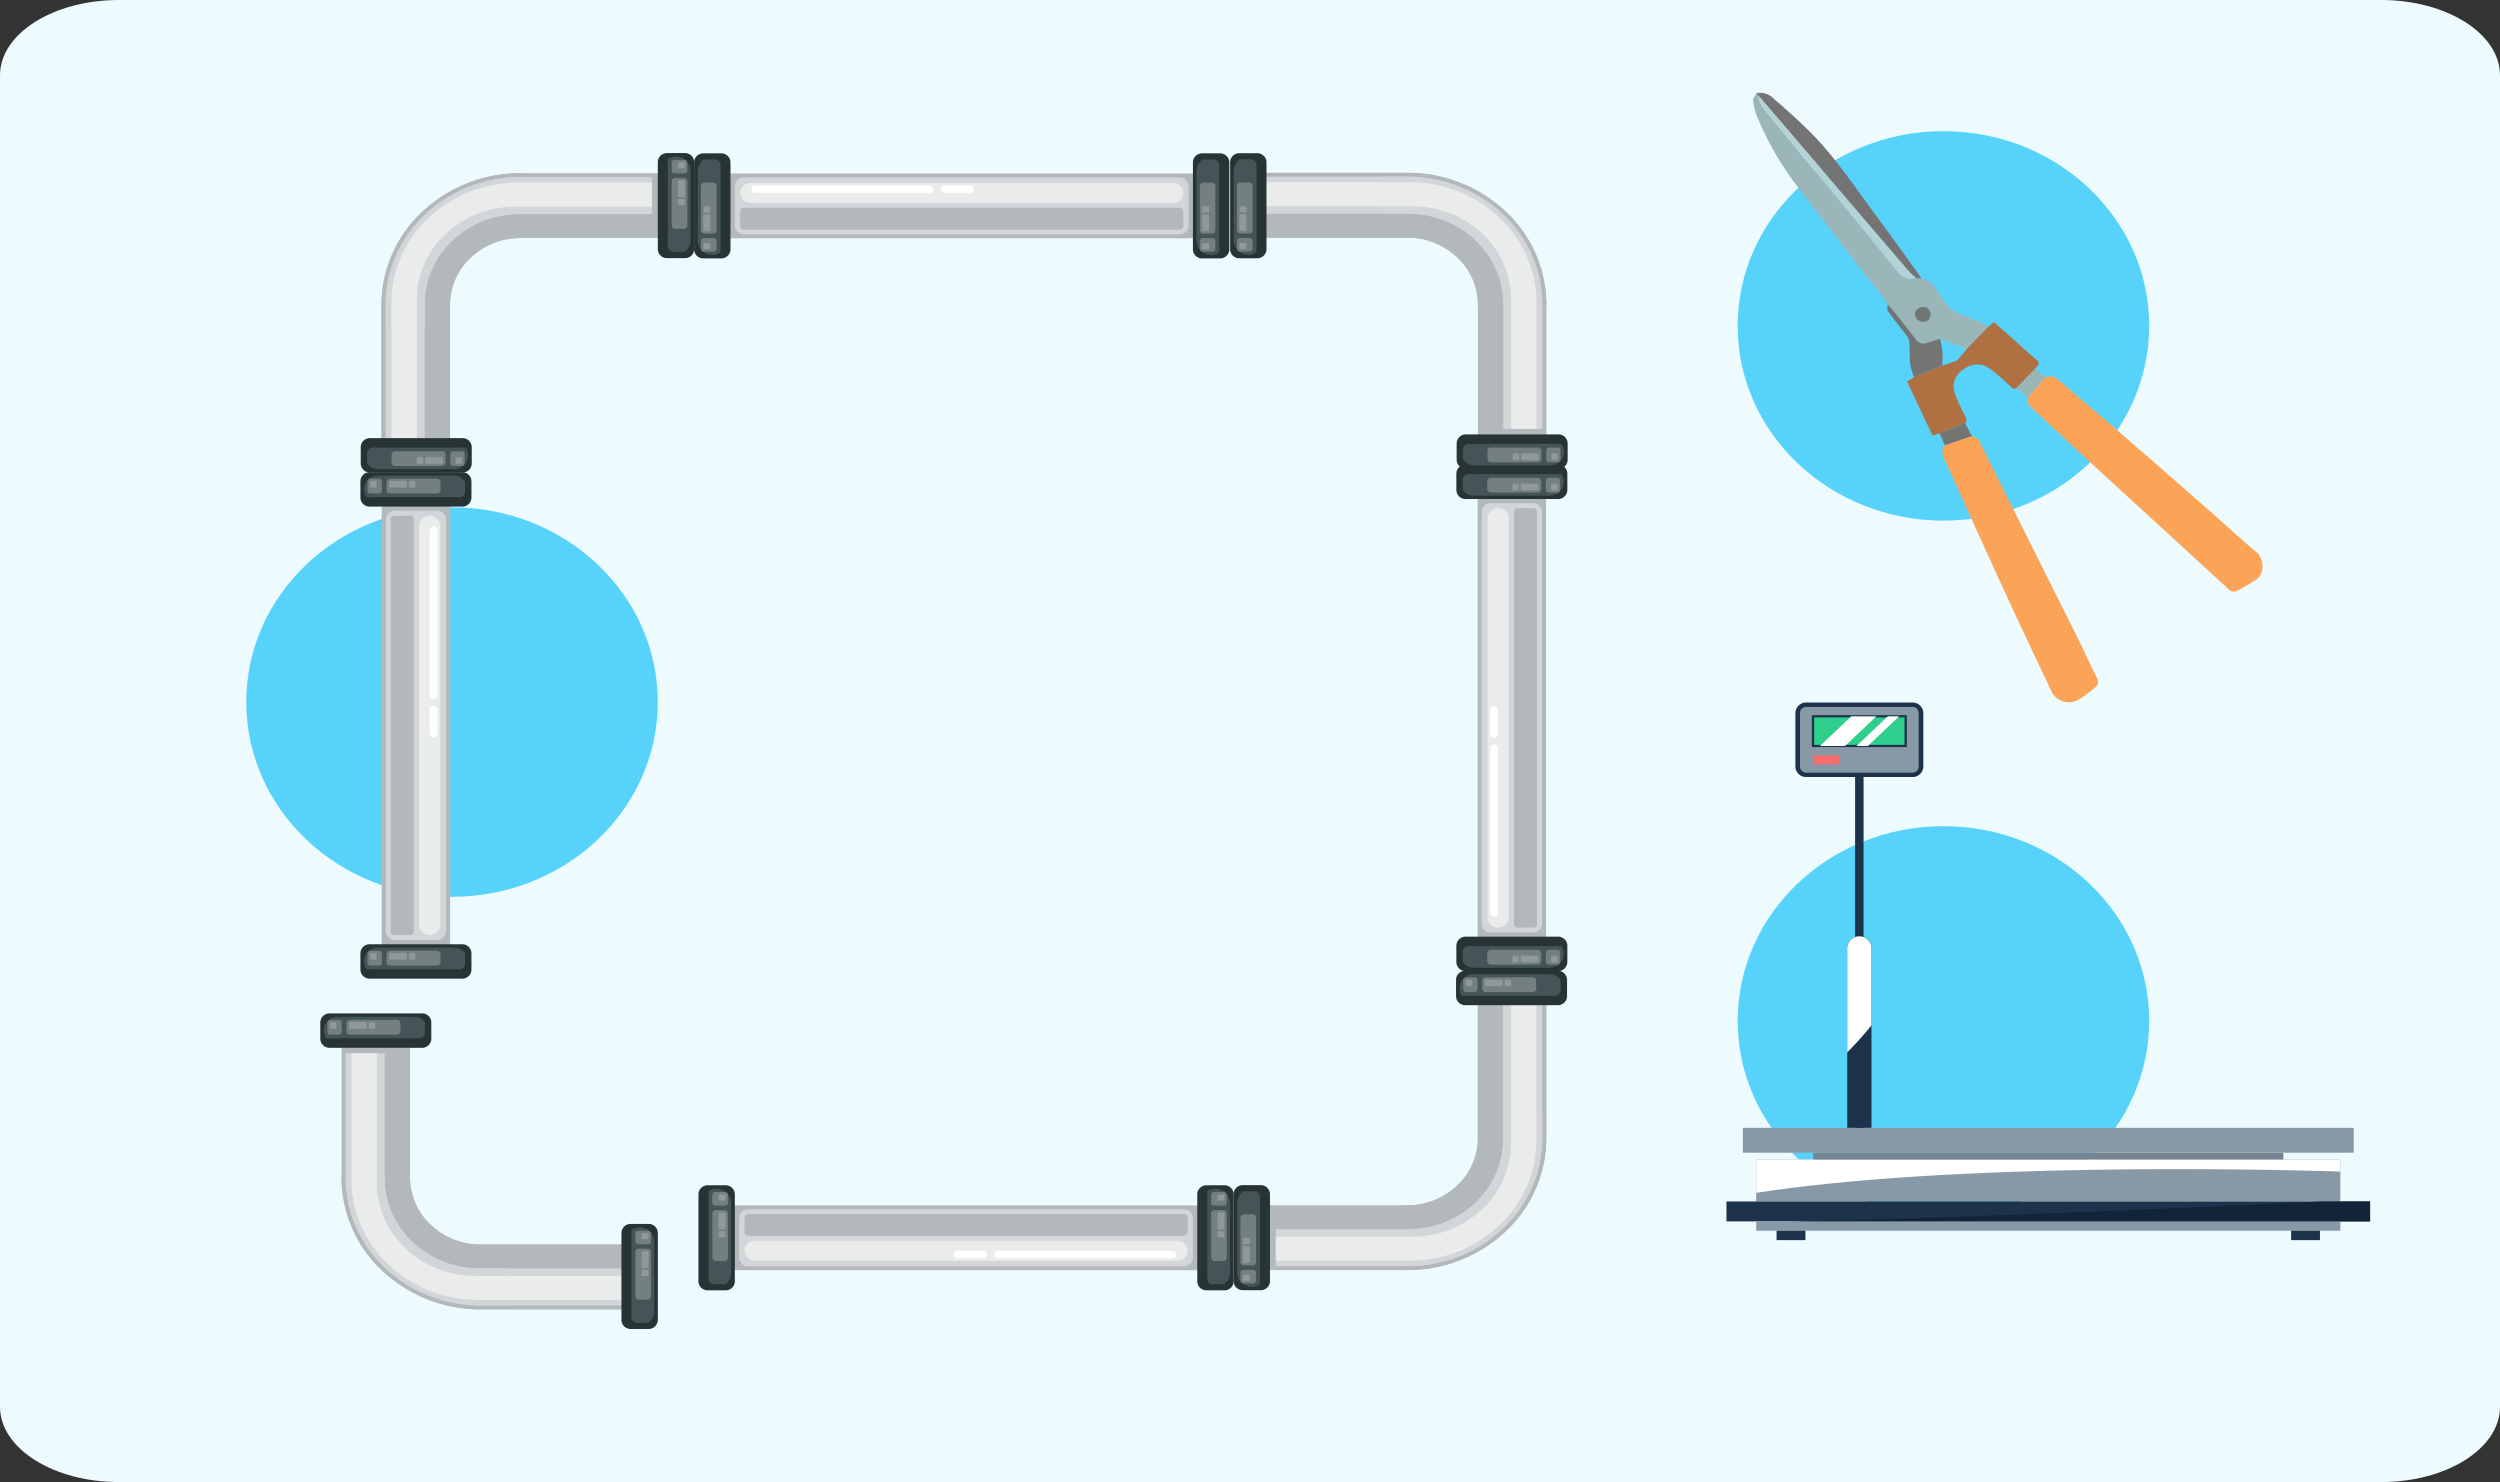 <svg xmlns="http://www.w3.org/2000/svg" xmlns:xlink="http://www.w3.org/1999/xlink" width="400" height="237.129" viewBox="0 0 400 237.129">
  <rect x="0" y="0" width="400" height="237.129" fill="#333333" stroke="none"/>
  <defs>
    <clipPath id="clip-path">
      <rect id="Rectángulo_402855" data-name="Rectángulo 402855" width="199.578" height="188.142" fill="none"/>
    </clipPath>
    <clipPath id="clip-path-2">
      <rect id="Rectángulo_402834" data-name="Rectángulo 402834" width="81.498" height="97.591" fill="none"/>
    </clipPath>
    <clipPath id="clip-path-3">
      <rect id="Rectángulo_403027" data-name="Rectángulo 403027" width="102.984" height="86.014" fill="none"/>
    </clipPath>
    <clipPath id="clip-path-5">
      <rect id="Rectángulo_403017" data-name="Rectángulo 403017" width="93.46" height="5.338" fill="none"/>
    </clipPath>
    <clipPath id="clip-path-6">
      <rect id="Rectángulo_403023" data-name="Rectángulo 403023" width="6.84" height="4.754" fill="none"/>
    </clipPath>
    <clipPath id="clip-path-7">
      <rect id="Rectángulo_403024" data-name="Rectángulo 403024" width="9.029" height="4.754" fill="none"/>
    </clipPath>
    <clipPath id="clip-path-8">
      <rect id="Rectángulo_403025" data-name="Rectángulo 403025" width="3.878" height="18.562" fill="none"/>
    </clipPath>
  </defs>
  <g id="Grupo_1102911" data-name="Grupo 1102911" transform="translate(-915 -6475.959)">
    <path id="Trazado_882825" data-name="Trazado 882825" d="M19.015,0H380.985C391.487,0,400,5.392,400,12.043V225.086c0,6.651-8.513,12.043-19.015,12.043H19.015C8.513,237.129,0,231.737,0,225.086V12.043C0,5.392,8.513,0,19.015,0Z" transform="translate(915 6475.959)" fill="#edfafe"/>
    <ellipse id="Elipse_11726" data-name="Elipse 11726" cx="32.921" cy="31.156" rx="32.921" ry="31.156" transform="translate(954.403 6557.132)" fill="#57d3fb"/>
    <g id="Grupo_1102485" data-name="Grupo 1102485" transform="translate(966.246 6500.452)">
      <rect id="Rectángulo_402835" data-name="Rectángulo 402835" width="10.954" height="75.53" transform="translate(9.826 53.812)" fill="#b3b8ba"/>
      <g id="Grupo_1102484" data-name="Grupo 1102484">
        <g id="Grupo_1102483" data-name="Grupo 1102483" clip-path="url(#clip-path)">
          <path id="Trazado_883105" data-name="Trazado 883105" d="M39.725,174.91v65.953a1.415,1.415,0,0,1-1.449,1.371H31.534a1.415,1.415,0,0,1-1.449-1.371V174.91a1.415,1.415,0,0,1,1.449-1.371h6.742a1.415,1.415,0,0,1,1.449,1.371" transform="translate(-19.602 -116.31)" fill="#d3d6d8" fill-rule="evenodd"/>
          <path id="Trazado_883106" data-name="Trazado 883106" d="M36.055,176.479v66.054a.542.542,0,0,1-.554.525H32.923a.542.542,0,0,1-.554-.525V176.479a.542.542,0,0,1,.554-.525H35.5a.542.542,0,0,1,.554.525" transform="translate(-21.09 -117.929)" fill="#b3b8ba" fill-rule="evenodd"/>
          <path id="Trazado_883107" data-name="Trazado 883107" d="M48.713,177.558v63.895a1.657,1.657,0,0,1-1.694,1.6h0a1.657,1.657,0,0,1-1.694-1.6V177.558a1.656,1.656,0,0,1,1.694-1.6h0a1.656,1.656,0,0,1,1.694,1.6" transform="translate(-29.53 -117.929)" fill="#eaecec" fill-rule="evenodd"/>
          <path id="Trazado_883108" data-name="Trazado 883108" d="M51.495,181.657v26.417a.633.633,0,0,1-1.264,0V181.657a.633.633,0,0,1,1.264,0" transform="translate(-32.728 -121.35)" fill="#fff" fill-rule="evenodd"/>
          <path id="Trazado_883109" data-name="Trazado 883109" d="M51.495,272.526v-3.879a.633.633,0,0,0-1.264,0v3.879a.633.633,0,0,0,1.264,0" transform="translate(-32.728 -179.653)" fill="#fff" fill-rule="evenodd"/>
          <path id="Trazado_883110" data-name="Trazado 883110" d="M19.931,383.86H34.693a1.465,1.465,0,0,1,1.5,1.419v2.669a1.466,1.466,0,0,1-1.5,1.42H19.931a1.466,1.466,0,0,1-1.5-1.42v-2.669a1.465,1.465,0,0,1,1.5-1.419" transform="translate(-12.009 -257.273)" fill="#273335" fill-rule="evenodd"/>
          <path id="Rectángulo_402836" data-name="Rectángulo 402836" d="M2.214,0H14.406a2.213,2.213,0,0,1,2.213,2.213v0a2.214,2.214,0,0,1-2.214,2.214H2.213A2.213,2.213,0,0,1,0,2.214v0A2.214,2.214,0,0,1,2.214,0Z" transform="translate(6.994 127.128)" fill="#455456"/>
          <path id="Trazado_883111" data-name="Trazado 883111" d="M31.06,387.02h7.405a.559.559,0,0,1,.613.475v1.411a.559.559,0,0,1-.613.475H31.06a.559.559,0,0,1-.613-.475V387.5a.559.559,0,0,1,.613-.475" transform="translate(-19.837 -259.391)" fill="#747f81" fill-rule="evenodd"/>
          <path id="Trazado_883112" data-name="Trazado 883112" d="M35.3,389.116H20.461a.976.976,0,0,1-.391-.082v.2a.914.914,0,0,0,.934.883H35.845a.914.914,0,0,0,.934-.883v-2.684a.884.884,0,0,0-.53-.8l-.013-.006v2.486a.914.914,0,0,1-.933.884" transform="translate(-13.076 -258.537)" fill="#273335" fill-rule="evenodd"/>
          <path id="Trazado_883113" data-name="Trazado 883113" d="M23.542,387.02H22.169a.451.451,0,0,0-.461.437v1.488a.451.451,0,0,0,.461.437h1.373a.451.451,0,0,0,.461-.437v-1.488a.451.451,0,0,0-.461-.437" transform="translate(-14.144 -259.391)" fill="#747f81" fill-rule="evenodd"/>
          <path id="Trazado_883114" data-name="Trazado 883114" d="M23.718,388.1H23.1a.2.2,0,0,0-.208.2v.671a.2.2,0,0,0,.208.2h.619a.2.2,0,0,0,.208-.2v-.671a.2.2,0,0,0-.208-.2" transform="translate(-14.914 -260.112)" fill="#919898" fill-rule="evenodd"/>
          <path id="Trazado_883115" data-name="Trazado 883115" d="M34.255,388.1h-2.4a.221.221,0,0,0-.226.214v.636a.221.221,0,0,0,.226.214h2.4a.221.221,0,0,0,.226-.214v-.636a.221.221,0,0,0-.226-.214" transform="translate(-20.609 -260.112)" fill="#919898" fill-rule="evenodd"/>
          <path id="Trazado_883116" data-name="Trazado 883116" d="M41.542,388.1h-.619a.2.2,0,0,0-.208.2v.671a.2.2,0,0,0,.208.2h.619a.2.2,0,0,0,.208-.2v-.671a.2.2,0,0,0-.208-.2" transform="translate(-26.527 -260.112)" fill="#919898" fill-rule="evenodd"/>
          <path id="Trazado_883117" data-name="Trazado 883117" d="M19.931,154.824H34.693a1.466,1.466,0,0,1,1.5,1.42v2.67a1.465,1.465,0,0,1-1.5,1.419H19.931a1.465,1.465,0,0,1-1.5-1.419v-2.67a1.466,1.466,0,0,1,1.5-1.42" transform="translate(-12.009 -103.767)" fill="#273335" fill-rule="evenodd"/>
          <rect id="Rectángulo_402837" data-name="Rectángulo 402837" width="16.619" height="4.427" rx="2.213" transform="translate(6.994 51.598)" fill="#455456"/>
          <path id="Trazado_883118" data-name="Trazado 883118" d="M31.06,157.986h7.405a.559.559,0,0,1,.613.475v1.412a.559.559,0,0,1-.613.475H31.06a.559.559,0,0,1-.613-.475v-1.412a.559.559,0,0,1,.613-.475" transform="translate(-19.837 -105.886)" fill="#747f81" fill-rule="evenodd"/>
          <path id="Trazado_883119" data-name="Trazado 883119" d="M35.3,160.082H20.461A.966.966,0,0,1,20.07,160v.2a.914.914,0,0,0,.934.884H35.845a.914.914,0,0,0,.934-.884v-2.684a.886.886,0,0,0-.53-.8l-.013-.005V159.2a.913.913,0,0,1-.933.884" transform="translate(-13.076 -105.032)" fill="#273335" fill-rule="evenodd"/>
          <path id="Trazado_883120" data-name="Trazado 883120" d="M23.542,157.986H22.169a.451.451,0,0,0-.461.437v1.488a.451.451,0,0,0,.461.437h1.373A.451.451,0,0,0,24,159.91v-1.488a.451.451,0,0,0-.461-.437" transform="translate(-14.144 -105.886)" fill="#747f81" fill-rule="evenodd"/>
          <path id="Trazado_883121" data-name="Trazado 883121" d="M23.718,159.062H23.1a.2.2,0,0,0-.208.2v.671a.2.2,0,0,0,.208.2h.619a.2.2,0,0,0,.208-.2v-.671a.2.2,0,0,0-.208-.2" transform="translate(-14.914 -106.607)" fill="#919898" fill-rule="evenodd"/>
          <path id="Trazado_883122" data-name="Trazado 883122" d="M34.255,159.062h-2.4a.221.221,0,0,0-.226.214v.636a.221.221,0,0,0,.226.214h2.4a.221.221,0,0,0,.226-.214v-.636a.221.221,0,0,0-.226-.214" transform="translate(-20.609 -106.607)" fill="#919898" fill-rule="evenodd"/>
          <path id="Trazado_883123" data-name="Trazado 883123" d="M41.542,159.062h-.619a.2.2,0,0,0-.208.2v.671a.2.2,0,0,0,.208.2h.619a.2.2,0,0,0,.208-.2v-.671a.2.2,0,0,0-.208-.2" transform="translate(-26.527 -106.607)" fill="#919898" fill-rule="evenodd"/>
          <rect id="Rectángulo_402838" data-name="Rectángulo 402838" width="79.809" height="10.367" transform="translate(63.418 168.372)" fill="#b3b8ba"/>
          <path id="Trazado_883124" data-name="Trazado 883124" d="M263.5,521.576h-69.69a1.415,1.415,0,0,1-1.449-1.371v-6.38a1.415,1.415,0,0,1,1.449-1.371H263.5a1.415,1.415,0,0,1,1.449,1.371v6.38a1.416,1.416,0,0,1-1.449,1.371" transform="translate(-125.328 -343.459)" fill="#d3d6d8" fill-rule="evenodd"/>
          <path id="Trazado_883125" data-name="Trazado 883125" d="M265.121,518.225h-69.8a.542.542,0,0,1-.555-.524v-2.44a.542.542,0,0,1,.555-.524h69.8a.542.542,0,0,1,.554.524v2.44a.542.542,0,0,1-.554.524" transform="translate(-126.9 -344.99)" fill="#b3b8ba" fill-rule="evenodd"/>
          <path id="Trazado_883126" data-name="Trazado 883126" d="M263.98,530.9H196.465a1.657,1.657,0,0,1-1.7-1.6h0a1.657,1.657,0,0,1,1.7-1.6H263.98a1.656,1.656,0,0,1,1.695,1.6h0a1.656,1.656,0,0,1-1.695,1.6" transform="translate(-126.9 -353.673)" fill="#eaecec" fill-rule="evenodd"/>
          <path id="Trazado_883127" data-name="Trazado 883127" d="M337.959,533.795H310.045a.6.6,0,1,1,0-1.2h27.914a.6.6,0,1,1,0,1.2" transform="translate(-201.595 -356.961)" fill="#fff" fill-rule="evenodd"/>
          <path id="Trazado_883128" data-name="Trazado 883128" d="M291.4,533.795h4.1a.6.6,0,1,0,0-1.2h-4.1a.6.6,0,1,0,0,1.2" transform="translate(-189.447 -356.961)" fill="#fff" fill-rule="evenodd"/>
          <path id="Trazado_883129" data-name="Trazado 883129" d="M179.462,502.219v13.97a1.465,1.465,0,0,1-1.5,1.42h-2.82a1.466,1.466,0,0,1-1.5-1.42v-13.97a1.466,1.466,0,0,1,1.5-1.42h2.82a1.465,1.465,0,0,1,1.5,1.42" transform="translate(-113.135 -335.648)" fill="#273335" fill-rule="evenodd"/>
          <path id="Rectángulo_402839" data-name="Rectángulo 402839" d="M2.34,0h0A2.338,2.338,0,0,1,4.677,2.338V13.389a2.339,2.339,0,0,1-2.339,2.339h0A2.338,2.338,0,0,1,0,13.39V2.34A2.34,2.34,0,0,1,2.34,0Z" transform="translate(61.079 165.691)" fill="#455456"/>
          <path id="Trazado_883130" data-name="Trazado 883130" d="M182.52,513.4V520.4a.547.547,0,0,1-.5.58h-1.491a.547.547,0,0,1-.5-.58V513.4a.546.546,0,0,1,.5-.58h1.491a.547.547,0,0,1,.5.58" transform="translate(-117.294 -343.702)" fill="#747f81" fill-rule="evenodd"/>
          <path id="Trazado_883131" data-name="Trazado 883131" d="M176.266,516.855V502.809a.843.843,0,0,1,.087-.37h-.209a.914.914,0,0,0-.934.884v14.046a.914.914,0,0,0,.934.884h2.836a.942.942,0,0,0,.841-.5l.006-.012H177.2a.914.914,0,0,1-.934-.883" transform="translate(-114.157 -336.747)" fill="#273335" fill-rule="evenodd"/>
          <path id="Trazado_883132" data-name="Trazado 883132" d="M182.52,505.812v-1.3a.451.451,0,0,0-.461-.437h-1.572a.451.451,0,0,0-.462.437v1.3a.451.451,0,0,0,.462.437h1.572a.451.451,0,0,0,.461-.437" transform="translate(-117.294 -337.844)" fill="#747f81" fill-rule="evenodd"/>
          <path id="Trazado_883133" data-name="Trazado 883133" d="M184,506.043v-.586a.2.2,0,0,0-.208-.2h-.709a.2.2,0,0,0-.208.2v.586a.2.2,0,0,0,.208.2h.709a.2.2,0,0,0,.208-.2" transform="translate(-119.152 -338.638)" fill="#919898" fill-rule="evenodd"/>
          <path id="Trazado_883134" data-name="Trazado 883134" d="M184,516.484v-2.27a.221.221,0,0,0-.226-.214H183.1a.221.221,0,0,0-.227.214v2.27a.221.221,0,0,0,.227.214h.673a.221.221,0,0,0,.226-.214" transform="translate(-119.152 -344.496)" fill="#919898" fill-rule="evenodd"/>
          <path id="Trazado_883135" data-name="Trazado 883135" d="M184,523.866v-.586a.2.2,0,0,0-.208-.2h-.709a.2.2,0,0,0-.208.2v.586a.2.2,0,0,0,.208.2h.709a.2.2,0,0,0,.208-.2" transform="translate(-119.152 -350.583)" fill="#919898" fill-rule="evenodd"/>
          <path id="Trazado_883136" data-name="Trazado 883136" d="M408.5,502.219v13.97a1.466,1.466,0,0,1-1.5,1.42h-2.821a1.465,1.465,0,0,1-1.5-1.42v-13.97a1.465,1.465,0,0,1,1.5-1.42H407a1.466,1.466,0,0,1,1.5,1.42" transform="translate(-262.36 -335.648)" fill="#273335" fill-rule="evenodd"/>
          <path id="Rectángulo_402840" data-name="Rectángulo 402840" d="M2.339,0h0A2.338,2.338,0,0,1,4.678,2.338V13.39a2.338,2.338,0,0,1-2.338,2.338h0A2.338,2.338,0,0,1,0,13.39V2.339A2.339,2.339,0,0,1,2.339,0Z" transform="translate(140.888 165.691)" fill="#455456"/>
          <path id="Trazado_883137" data-name="Trazado 883137" d="M411.554,513.4V520.4a.547.547,0,0,1-.5.58h-1.492a.547.547,0,0,1-.5-.58V513.4a.547.547,0,0,1,.5-.58h1.492a.547.547,0,0,1,.5.58" transform="translate(-266.518 -343.702)" fill="#747f81" fill-rule="evenodd"/>
          <path id="Trazado_883138" data-name="Trazado 883138" d="M405.3,516.855V502.809a.838.838,0,0,1,.086-.37h-.208a.914.914,0,0,0-.934.884v14.046a.914.914,0,0,0,.934.884h2.836a.944.944,0,0,0,.841-.5l.006-.012h-2.627a.914.914,0,0,1-.934-.883" transform="translate(-263.382 -336.747)" fill="#273335" fill-rule="evenodd"/>
          <path id="Trazado_883139" data-name="Trazado 883139" d="M411.554,505.812v-1.3a.451.451,0,0,0-.461-.437h-1.572a.451.451,0,0,0-.462.437v1.3a.451.451,0,0,0,.462.437h1.572a.45.45,0,0,0,.461-.437" transform="translate(-266.518 -337.844)" fill="#747f81" fill-rule="evenodd"/>
          <path id="Trazado_883140" data-name="Trazado 883140" d="M413.039,506.043v-.586a.2.2,0,0,0-.208-.2h-.709a.2.2,0,0,0-.208.2v.586a.2.2,0,0,0,.208.2h.709a.2.2,0,0,0,.208-.2" transform="translate(-268.378 -338.638)" fill="#919898" fill-rule="evenodd"/>
          <path id="Trazado_883141" data-name="Trazado 883141" d="M413.039,516.484v-2.27a.221.221,0,0,0-.227-.214h-.672a.221.221,0,0,0-.227.214v2.27a.221.221,0,0,0,.227.214h.672a.221.221,0,0,0,.227-.214" transform="translate(-268.378 -344.496)" fill="#919898" fill-rule="evenodd"/>
          <path id="Trazado_883142" data-name="Trazado 883142" d="M413.039,523.866v-.586a.2.2,0,0,0-.208-.2h-.709a.2.2,0,0,0-.208.2v.586a.2.2,0,0,0,.208.2h.709a.2.2,0,0,0,.208-.2" transform="translate(-268.378 -350.583)" fill="#919898" fill-rule="evenodd"/>
          <path id="Trazado_883143" data-name="Trazado 883143" d="M58.652,462.5H32a11.564,11.564,0,0,1-7.96-3.139,10.36,10.36,0,0,1-3.317-7.533V429.509H9.768v22.317a20.432,20.432,0,0,0,6.526,14.863A22.813,22.813,0,0,0,32,472.865H58.652Z" transform="translate(-6.364 -287.868)" fill="#b3b8ba" fill-rule="evenodd"/>
          <path id="Trazado_883144" data-name="Trazado 883144" d="M59.945,517.268V506.9H32a11.563,11.563,0,0,1-7.96-3.139,10.36,10.36,0,0,1-3.317-7.533v-.469H9.767v.469a20.432,20.432,0,0,0,6.526,14.863A22.814,22.814,0,0,0,32,517.268Z" transform="translate(-6.364 -332.27)" fill="#b3b8ba" fill-rule="evenodd"/>
          <path id="Trazado_883145" data-name="Trazado 883145" d="M61.047,517.6l-.06-5.913H33.066c-8.34,0-15.164-6.458-15.164-14.351H11.654v-.153a19.821,19.821,0,0,0,6.334,14.423A22.141,22.141,0,0,0,33.229,517.6Z" transform="translate(-7.593 -333.224)" fill="#d3d6d8" fill-rule="evenodd"/>
          <path id="Trazado_883146" data-name="Trazado 883146" d="M18.4,497.646H14.338v.224c0,10.534,9.108,19.155,20.241,19.155H62.168v-3.84H34.095c-8.634,0-15.7-6.686-15.7-14.858Z" transform="translate(-9.342 -333.535)" fill="#eaecec" fill-rule="evenodd"/>
          <path id="Trazado_883147" data-name="Trazado 883147" d="M144.1,520.965v13.97a1.465,1.465,0,0,1-1.5,1.42h-2.82a1.465,1.465,0,0,1-1.5-1.42v-13.97a1.466,1.466,0,0,1,1.5-1.42h2.82a1.466,1.466,0,0,1,1.5,1.42" transform="translate(-90.093 -348.212)" fill="#273335" fill-rule="evenodd"/>
          <path id="Rectángulo_402841" data-name="Rectángulo 402841" d="M2.339,0h0A2.339,2.339,0,0,1,4.678,2.339v11.05A2.338,2.338,0,0,1,2.34,15.728h0A2.338,2.338,0,0,1,0,13.389V2.339A2.339,2.339,0,0,1,2.339,0Z" transform="translate(48.755 171.874)" fill="#455456"/>
          <path id="Trazado_883148" data-name="Trazado 883148" d="M147.155,532.142v7.008a.546.546,0,0,1-.5.579h-1.491a.546.546,0,0,1-.5-.579v-7.008a.546.546,0,0,1,.5-.58h1.491a.546.546,0,0,1,.5.58" transform="translate(-94.252 -356.266)" fill="#747f81" fill-rule="evenodd"/>
          <path id="Trazado_883149" data-name="Trazado 883149" d="M140.9,535.6V521.555a.838.838,0,0,1,.087-.37h-.209a.914.914,0,0,0-.934.884v14.046a.914.914,0,0,0,.934.883h2.836a.944.944,0,0,0,.841-.5l.006-.012h-2.627a.914.914,0,0,1-.934-.884" transform="translate(-91.115 -349.311)" fill="#273335" fill-rule="evenodd"/>
          <path id="Trazado_883150" data-name="Trazado 883150" d="M147.155,524.557v-1.3a.451.451,0,0,0-.461-.437h-1.572a.451.451,0,0,0-.462.437v1.3a.451.451,0,0,0,.462.436h1.572a.45.45,0,0,0,.461-.436" transform="translate(-94.252 -350.408)" fill="#747f81" fill-rule="evenodd"/>
          <path id="Trazado_883151" data-name="Trazado 883151" d="M148.639,524.789V524.2a.2.2,0,0,0-.208-.2h-.709a.2.2,0,0,0-.208.2v.586a.2.2,0,0,0,.208.2h.709a.2.2,0,0,0,.208-.2" transform="translate(-96.111 -351.202)" fill="#919898" fill-rule="evenodd"/>
          <path id="Trazado_883152" data-name="Trazado 883152" d="M148.639,535.23v-2.27a.221.221,0,0,0-.226-.213h-.673a.221.221,0,0,0-.227.213v2.27a.221.221,0,0,0,.227.214h.673a.221.221,0,0,0,.226-.214" transform="translate(-96.111 -357.06)" fill="#919898" fill-rule="evenodd"/>
          <path id="Trazado_883153" data-name="Trazado 883153" d="M148.639,542.612v-.586a.2.2,0,0,0-.208-.2h-.709a.2.2,0,0,0-.208.2v.586a.2.2,0,0,0,.208.2h.709a.2.2,0,0,0,.208-.2" transform="translate(-96.111 -363.147)" fill="#919898" fill-rule="evenodd"/>
          <path id="Trazado_883154" data-name="Trazado 883154" d="M37.672,477.1V471.19H33.066c-8.34,0-15.164-6.458-15.164-14.351V436.76H11.654v19.926a19.82,19.82,0,0,0,6.334,14.423A22.14,22.14,0,0,0,33.229,477.1Z" transform="translate(-7.593 -292.728)" fill="#d3d6d8" fill-rule="evenodd"/>
          <path id="Trazado_883155" data-name="Trazado 883155" d="M18.4,436.76H14.338v20.3c0,10.536,9.108,19.155,20.241,19.155h4.842v-3.84H34.095c-8.634,0-15.7-6.686-15.7-14.858Z" transform="translate(-9.342 -292.728)" fill="#eaecec" fill-rule="evenodd"/>
          <path id="Trazado_883156" data-name="Trazado 883156" d="M1.5,417.4H16.262a1.466,1.466,0,0,1,1.5,1.42v2.669a1.465,1.465,0,0,1-1.5,1.419H1.5A1.465,1.465,0,0,1,0,421.492v-2.669a1.466,1.466,0,0,1,1.5-1.42" transform="translate(0 -279.754)" fill="#273335" fill-rule="evenodd"/>
          <path id="Rectángulo_402842" data-name="Rectángulo 402842" d="M2.214,0H14.405a2.214,2.214,0,0,1,2.214,2.214v0a2.212,2.212,0,0,1-2.212,2.212H2.213A2.213,2.213,0,0,1,0,2.214v0A2.214,2.214,0,0,1,2.214,0Z" transform="translate(0.571 138.19)" fill="#455456"/>
          <path id="Trazado_883157" data-name="Trazado 883157" d="M12.629,420.564h7.405a.559.559,0,0,1,.613.475v1.412a.559.559,0,0,1-.613.474H12.629a.558.558,0,0,1-.613-.474v-1.412a.559.559,0,0,1,.613-.475" transform="translate(-7.829 -281.873)" fill="#747f81" fill-rule="evenodd"/>
          <path id="Trazado_883158" data-name="Trazado 883158" d="M16.873,422.661H2.031a.976.976,0,0,1-.391-.082v.2a.914.914,0,0,0,.934.883H17.415a.914.914,0,0,0,.934-.883v-2.684a.886.886,0,0,0-.53-.8l-.013-.005v2.486a.914.914,0,0,1-.934.884" transform="translate(-1.069 -281.019)" fill="#273335" fill-rule="evenodd"/>
          <path id="Trazado_883159" data-name="Trazado 883159" d="M5.111,420.564H3.739a.451.451,0,0,0-.462.437v1.488a.451.451,0,0,0,.462.436H5.111a.45.45,0,0,0,.461-.436V421a.451.451,0,0,0-.461-.437" transform="translate(-2.135 -281.873)" fill="#747f81" fill-rule="evenodd"/>
          <path id="Trazado_883160" data-name="Trazado 883160" d="M5.287,421.641H4.668a.2.2,0,0,0-.208.2v.671a.2.2,0,0,0,.208.2h.619a.2.2,0,0,0,.208-.2v-.671a.2.2,0,0,0-.208-.2" transform="translate(-2.906 -282.594)" fill="#919898" fill-rule="evenodd"/>
          <path id="Trazado_883161" data-name="Trazado 883161" d="M15.825,421.641h-2.4a.221.221,0,0,0-.226.214v.636a.221.221,0,0,0,.226.214h2.4a.221.221,0,0,0,.226-.214v-.636a.221.221,0,0,0-.226-.214" transform="translate(-8.601 -282.594)" fill="#919898" fill-rule="evenodd"/>
          <path id="Trazado_883162" data-name="Trazado 883162" d="M23.111,421.641h-.619a.2.2,0,0,0-.208.2v.671a.2.2,0,0,0,.208.2h.619a.2.2,0,0,0,.208-.2v-.671a.2.2,0,0,0-.208-.2" transform="translate(-14.519 -282.594)" fill="#919898" fill-rule="evenodd"/>
          <rect id="Rectángulo_402843" data-name="Rectángulo 402843" width="79.809" height="10.367" transform="translate(62.721 3.264)" fill="#b3b8ba"/>
          <path id="Trazado_883163" data-name="Trazado 883163" d="M191.8,11.783h69.69a1.415,1.415,0,0,1,1.449,1.371v6.38a1.415,1.415,0,0,1-1.449,1.371H191.8a1.415,1.415,0,0,1-1.449-1.371v-6.38a1.415,1.415,0,0,1,1.449-1.371" transform="translate(-124.025 -7.897)" fill="#d3d6d8" fill-rule="evenodd"/>
          <path id="Trazado_883164" data-name="Trazado 883164" d="M193.325,26.586h69.8a.542.542,0,0,1,.555.524v2.44a.542.542,0,0,1-.555.524h-69.8a.542.542,0,0,1-.554-.524V27.11a.542.542,0,0,1,.554-.524" transform="translate(-125.598 -17.819)" fill="#b3b8ba" fill-rule="evenodd"/>
          <path id="Trazado_883165" data-name="Trazado 883165" d="M194.466,14.484h67.515a1.657,1.657,0,0,1,1.7,1.6h0a1.657,1.657,0,0,1-1.7,1.6H194.466a1.656,1.656,0,0,1-1.695-1.6h0a1.656,1.656,0,0,1,1.695-1.6" transform="translate(-125.598 -9.708)" fill="#eaecec" fill-rule="evenodd"/>
          <path id="Trazado_883166" data-name="Trazado 883166" d="M198.508,15.675h27.914a.6.6,0,1,1,0,1.2H198.508a.6.6,0,1,1,0-1.2" transform="translate(-128.924 -10.506)" fill="#fff" fill-rule="evenodd"/>
          <path id="Trazado_883167" data-name="Trazado 883167" d="M289.6,15.675h-4.1a.6.6,0,1,0,0,1.2h4.1a.6.6,0,1,0,0-1.2" transform="translate(-185.602 -10.506)" fill="#fff" fill-rule="evenodd"/>
          <path id="Trazado_883168" data-name="Trazado 883168" d="M400.677,15.519V1.549a1.465,1.465,0,0,1,1.5-1.42H405a1.466,1.466,0,0,1,1.5,1.42v13.97a1.466,1.466,0,0,1-1.5,1.42h-2.82a1.465,1.465,0,0,1-1.5-1.42" transform="translate(-261.057 -0.086)" fill="#273335" fill-rule="evenodd"/>
          <path id="Rectángulo_402844" data-name="Rectángulo 402844" d="M2.34,0h0A2.338,2.338,0,0,1,4.677,2.338V13.389a2.339,2.339,0,0,1-2.339,2.339h0A2.338,2.338,0,0,1,0,13.39V2.34A2.34,2.34,0,0,1,2.34,0Z" transform="translate(140.191 0.583)" fill="#455456"/>
          <path id="Trazado_883169" data-name="Trazado 883169" d="M403.837,21.905V14.9a.547.547,0,0,1,.5-.58h1.491a.547.547,0,0,1,.5.58v7.008a.546.546,0,0,1-.5.58h-1.491a.547.547,0,0,1-.5-.58" transform="translate(-263.116 -9.596)" fill="#747f81" fill-rule="evenodd"/>
          <path id="Trazado_883170" data-name="Trazado 883170" d="M406.125,2.908V16.953a.843.843,0,0,1-.087.37h.209a.914.914,0,0,0,.934-.884V2.394a.914.914,0,0,0-.934-.884h-2.836a.942.942,0,0,0-.841.5l-.006.012h2.627a.914.914,0,0,1,.934.883" transform="translate(-262.287 -1.012)" fill="#273335" fill-rule="evenodd"/>
          <path id="Trazado_883171" data-name="Trazado 883171" d="M403.837,41.675v1.3a.451.451,0,0,0,.461.437h1.572a.451.451,0,0,0,.462-.437v-1.3a.451.451,0,0,0-.462-.437H404.3a.451.451,0,0,0-.461.437" transform="translate(-263.116 -27.639)" fill="#747f81" fill-rule="evenodd"/>
          <path id="Trazado_883172" data-name="Trazado 883172" d="M404.915,43.867v.586a.2.2,0,0,0,.208.2h.709a.2.2,0,0,0,.208-.2v-.586a.2.2,0,0,0-.208-.2h-.709a.2.2,0,0,0-.208.2" transform="translate(-263.818 -29.269)" fill="#919898" fill-rule="evenodd"/>
          <path id="Trazado_883173" data-name="Trazado 883173" d="M404.915,29.935V32.2a.221.221,0,0,0,.226.214h.672a.221.221,0,0,0,.227-.214v-2.27a.221.221,0,0,0-.227-.214h-.672a.221.221,0,0,0-.226.214" transform="translate(-263.818 -19.92)" fill="#919898" fill-rule="evenodd"/>
          <path id="Trazado_883174" data-name="Trazado 883174" d="M404.915,26.044v.586a.2.2,0,0,0,.208.2h.709a.2.2,0,0,0,.208-.2v-.586a.2.2,0,0,0-.208-.2h-.709a.2.2,0,0,0-.208.2" transform="translate(-263.818 -17.323)" fill="#919898" fill-rule="evenodd"/>
          <path id="Trazado_883175" data-name="Trazado 883175" d="M171.642,15.519V1.549a1.466,1.466,0,0,1,1.5-1.42h2.82a1.466,1.466,0,0,1,1.5,1.42v13.97a1.466,1.466,0,0,1-1.5,1.42h-2.82a1.466,1.466,0,0,1-1.5-1.42" transform="translate(-111.832 -0.086)" fill="#273335" fill-rule="evenodd"/>
          <path id="Rectángulo_402845" data-name="Rectángulo 402845" d="M2.339,0h0A2.338,2.338,0,0,1,4.678,2.338V13.39a2.338,2.338,0,0,1-2.338,2.338h0A2.338,2.338,0,0,1,0,13.39V2.339A2.339,2.339,0,0,1,2.339,0Z" transform="translate(60.382 0.583)" fill="#455456"/>
          <path id="Trazado_883176" data-name="Trazado 883176" d="M174.8,21.905V14.9a.547.547,0,0,1,.5-.58H176.8a.547.547,0,0,1,.5.58v7.008a.547.547,0,0,1-.5.58H175.3a.547.547,0,0,1-.5-.58" transform="translate(-113.891 -9.596)" fill="#747f81" fill-rule="evenodd"/>
          <path id="Trazado_883177" data-name="Trazado 883177" d="M177.091,2.908V16.953a.833.833,0,0,1-.087.37h.209a.914.914,0,0,0,.934-.884V2.394a.914.914,0,0,0-.934-.884h-2.836a.944.944,0,0,0-.841.5l-.006.012h2.627a.914.914,0,0,1,.934.883" transform="translate(-113.062 -1.012)" fill="#273335" fill-rule="evenodd"/>
          <path id="Trazado_883178" data-name="Trazado 883178" d="M174.8,41.675v1.3a.451.451,0,0,0,.461.437h1.572a.451.451,0,0,0,.462-.437v-1.3a.451.451,0,0,0-.462-.437h-1.572a.45.45,0,0,0-.461.437" transform="translate(-113.891 -27.639)" fill="#747f81" fill-rule="evenodd"/>
          <path id="Trazado_883179" data-name="Trazado 883179" d="M175.879,43.867v.586a.2.2,0,0,0,.208.2h.709a.2.2,0,0,0,.208-.2v-.586a.2.2,0,0,0-.208-.2h-.709a.2.2,0,0,0-.208.2" transform="translate(-114.592 -29.269)" fill="#919898" fill-rule="evenodd"/>
          <path id="Trazado_883180" data-name="Trazado 883180" d="M175.879,29.935V32.2a.221.221,0,0,0,.227.214h.673A.221.221,0,0,0,177,32.2v-2.27a.221.221,0,0,0-.226-.214h-.673a.221.221,0,0,0-.227.214" transform="translate(-114.592 -19.92)" fill="#919898" fill-rule="evenodd"/>
          <path id="Trazado_883181" data-name="Trazado 883181" d="M175.879,26.044v.586a.2.2,0,0,0,.208.2h.709a.2.2,0,0,0,.208-.2v-.586a.2.2,0,0,0-.208-.2h-.709a.2.2,0,0,0-.208.2" transform="translate(-114.592 -17.323)" fill="#919898" fill-rule="evenodd"/>
          <path id="Trazado_883182" data-name="Trazado 883182" d="M39.06,56.03V30.808a10.359,10.359,0,0,1,3.317-7.533,11.565,11.565,0,0,1,7.96-3.139H73.919V9.768H50.337a22.812,22.812,0,0,0-15.705,6.176,20.433,20.433,0,0,0-6.526,14.863V56.03Z" transform="translate(-18.312 -6.547)" fill="#b3b8ba" fill-rule="evenodd"/>
          <path id="Trazado_883183" data-name="Trazado 883183" d="M28.106,57.254H39.06V30.807a10.36,10.36,0,0,1,3.317-7.534,11.566,11.566,0,0,1,7.96-3.139h.5V9.767h-.5a22.812,22.812,0,0,0-15.705,6.176,20.434,20.434,0,0,0-6.526,14.864Z" transform="translate(-18.312 -6.546)" fill="#b3b8ba" fill-rule="evenodd"/>
          <path id="Trazado_883184" data-name="Trazado 883184" d="M29.991,58.4l6.249-.057V31.918c0-7.893,6.824-14.351,15.164-14.351V11.654h.162a22.14,22.14,0,0,0-15.241,5.994,19.822,19.822,0,0,0-6.334,14.424Z" transform="translate(-19.54 -7.811)" fill="#d3d6d8" fill-rule="evenodd"/>
          <path id="Trazado_883185" data-name="Trazado 883185" d="M53.154,18.179v-3.84h-.237c-11.131,0-20.24,8.62-20.24,19.155V59.6h4.057V33.036c0-8.171,7.065-14.857,15.7-14.857Z" transform="translate(-21.29 -9.61)" fill="#eaecec" fill-rule="evenodd"/>
          <path id="Trazado_883186" data-name="Trazado 883186" d="M34.831,143.785H20.07a1.466,1.466,0,0,1-1.5-1.42V139.7a1.466,1.466,0,0,1,1.5-1.42H34.831a1.466,1.466,0,0,1,1.5,1.42v2.669a1.466,1.466,0,0,1-1.5,1.42" transform="translate(-12.099 -92.676)" fill="#273335" fill-rule="evenodd"/>
          <path id="Rectángulo_402846" data-name="Rectángulo 402846" d="M2.214,0H14.4a2.214,2.214,0,0,1,2.214,2.214v0a2.213,2.213,0,0,1-2.213,2.213H2.213A2.213,2.213,0,0,1,0,2.214v0A2.214,2.214,0,0,1,2.214,0Z" transform="translate(7.042 46.141)" fill="#455456"/>
          <path id="Trazado_883187" data-name="Trazado 883187" d="M40.775,147.02H33.37a.558.558,0,0,1-.612-.475v-1.411a.558.558,0,0,1,.612-.475h7.405a.558.558,0,0,1,.613.475v1.411a.559.559,0,0,1-.613.475" transform="translate(-21.343 -96.954)" fill="#747f81" fill-rule="evenodd"/>
          <path id="Trazado_883188" data-name="Trazado 883188" d="M21.427,140.844H36.269a.97.97,0,0,1,.391.082v-.2a.914.914,0,0,0-.934-.883H20.884a.914.914,0,0,0-.934.883v2.684a.886.886,0,0,0,.53.8l.013.006v-2.486a.914.914,0,0,1,.934-.884" transform="translate(-12.998 -93.728)" fill="#273335" fill-rule="evenodd"/>
          <path id="Trazado_883189" data-name="Trazado 883189" d="M60.14,147.02h1.373a.451.451,0,0,0,.462-.437V145.1a.451.451,0,0,0-.462-.437H60.14a.451.451,0,0,0-.461.437v1.487a.45.45,0,0,0,.461.437" transform="translate(-38.883 -96.954)" fill="#747f81" fill-rule="evenodd"/>
          <path id="Trazado_883190" data-name="Trazado 883190" d="M62.319,148.578h.619a.2.2,0,0,0,.208-.2v-.671a.2.2,0,0,0-.208-.2h-.619a.2.2,0,0,0-.208.2v.671a.2.2,0,0,0,.208.2" transform="translate(-40.468 -98.867)" fill="#919898" fill-rule="evenodd"/>
          <path id="Trazado_883191" data-name="Trazado 883191" d="M48.388,148.578h2.4a.221.221,0,0,0,.225-.214v-.637a.221.221,0,0,0-.225-.214h-2.4a.221.221,0,0,0-.226.214v.637a.221.221,0,0,0,.226.214" transform="translate(-31.379 -98.867)" fill="#919898" fill-rule="evenodd"/>
          <path id="Trazado_883192" data-name="Trazado 883192" d="M44.5,148.578h.619a.2.2,0,0,0,.208-.2v-.671a.2.2,0,0,0-.208-.2H44.5a.2.2,0,0,0-.208.2v.671a.2.2,0,0,0,.208.2" transform="translate(-28.855 -98.867)" fill="#919898" fill-rule="evenodd"/>
          <path id="Trazado_883193" data-name="Trazado 883193" d="M29.991,36.277H36.24V31.918c0-7.893,6.824-14.351,15.164-14.351H72.62V11.654H51.566a22.139,22.139,0,0,0-15.241,5.994,19.821,19.821,0,0,0-6.334,14.423Z" transform="translate(-19.54 -7.811)" fill="#d3d6d8" fill-rule="evenodd"/>
          <path id="Trazado_883194" data-name="Trazado 883194" d="M74.37,18.179v-3.84H52.917c-11.133,0-20.24,8.62-20.24,19.155v4.583h4.057v-5.04c0-8.171,7.065-14.857,15.7-14.857Z" transform="translate(-21.29 -9.61)" fill="#eaecec" fill-rule="evenodd"/>
          <path id="Trazado_883195" data-name="Trazado 883195" d="M160.8,1.42V15.39a1.466,1.466,0,0,1-1.5,1.42h-2.82a1.465,1.465,0,0,1-1.5-1.42V1.42a1.465,1.465,0,0,1,1.5-1.42h2.82a1.466,1.466,0,0,1,1.5,1.42" transform="translate(-100.976)" fill="#273335" fill-rule="evenodd"/>
          <path id="Rectángulo_402847" data-name="Rectángulo 402847" d="M2.34,0h0A2.338,2.338,0,0,1,4.678,2.338V13.389a2.339,2.339,0,0,1-2.339,2.339h0A2.339,2.339,0,0,1,0,13.389V2.34A2.34,2.34,0,0,1,2.34,0Z" transform="translate(54.576 0.54)" fill="#455456"/>
          <path id="Trazado_883196" data-name="Trazado 883196" d="M163.859,12.6V19.6a.547.547,0,0,1-.5.58h-1.492a.546.546,0,0,1-.5-.58V12.6a.546.546,0,0,1,.5-.58h1.492a.546.546,0,0,1,.5.58" transform="translate(-105.136 -8.053)" fill="#747f81" fill-rule="evenodd"/>
          <path id="Trazado_883197" data-name="Trazado 883197" d="M157.6,16.055V2.009a.842.842,0,0,1,.086-.37h-.208a.914.914,0,0,0-.934.884V16.569a.914.914,0,0,0,.934.884h2.836a.944.944,0,0,0,.841-.5l.006-.012h-2.626a.914.914,0,0,1-.934-.883" transform="translate(-101.998 -1.098)" fill="#273335" fill-rule="evenodd"/>
          <path id="Trazado_883198" data-name="Trazado 883198" d="M163.859,5.012v-1.3a.451.451,0,0,0-.461-.437h-1.572a.45.45,0,0,0-.461.437v1.3a.45.45,0,0,0,.461.437H163.4a.451.451,0,0,0,.461-.437" transform="translate(-105.136 -2.196)" fill="#747f81" fill-rule="evenodd"/>
          <path id="Trazado_883199" data-name="Trazado 883199" d="M165.342,5.243V4.657a.2.2,0,0,0-.209-.2h-.709a.2.2,0,0,0-.208.2v.586a.2.2,0,0,0,.208.2h.709a.2.2,0,0,0,.209-.2" transform="translate(-106.993 -2.989)" fill="#919898" fill-rule="evenodd"/>
          <path id="Trazado_883200" data-name="Trazado 883200" d="M165.342,15.684v-2.27a.222.222,0,0,0-.227-.214h-.672a.221.221,0,0,0-.227.214v2.27a.221.221,0,0,0,.227.214h.672a.222.222,0,0,0,.227-.214" transform="translate(-106.993 -8.847)" fill="#919898" fill-rule="evenodd"/>
          <path id="Trazado_883201" data-name="Trazado 883201" d="M165.342,23.067v-.586a.2.2,0,0,0-.209-.2h-.709a.2.2,0,0,0-.208.2v.586a.2.2,0,0,0,.208.2h.709a.2.2,0,0,0,.209-.2" transform="translate(-106.993 -14.935)" fill="#919898" fill-rule="evenodd"/>
          <rect id="Rectángulo_402848" data-name="Rectángulo 402848" width="10.954" height="75.53" transform="translate(185.175 52.597)" fill="#b3b8ba"/>
          <path id="Trazado_883202" data-name="Trazado 883202" d="M533.294,237.181V171.228a1.415,1.415,0,0,1,1.449-1.371h6.742a1.415,1.415,0,0,1,1.449,1.371v65.953a1.415,1.415,0,0,1-1.449,1.371h-6.742a1.415,1.415,0,0,1-1.449-1.371" transform="translate(-347.463 -113.842)" fill="#d3d6d8" fill-rule="evenodd"/>
          <path id="Trazado_883203" data-name="Trazado 883203" d="M548.1,238.849V172.795a.542.542,0,0,1,.554-.525h2.578a.542.542,0,0,1,.554.525v66.054a.542.542,0,0,1-.554.525h-2.578a.542.542,0,0,1-.554-.525" transform="translate(-357.107 -115.46)" fill="#b3b8ba" fill-rule="evenodd"/>
          <path id="Trazado_883204" data-name="Trazado 883204" d="M535.995,237.769V173.874a1.657,1.657,0,0,1,1.694-1.6h0a1.657,1.657,0,0,1,1.694,1.6v63.895a1.656,1.656,0,0,1-1.694,1.6h0a1.656,1.656,0,0,1-1.694-1.6" transform="translate(-349.222 -115.46)" fill="#eaecec" fill-rule="evenodd"/>
          <path id="Trazado_883205" data-name="Trazado 883205" d="M537.186,313.929V287.512a.633.633,0,0,1,1.263,0v26.417a.633.633,0,0,1-1.263,0" transform="translate(-349.998 -192.297)" fill="#fff" fill-rule="evenodd"/>
          <path id="Trazado_883206" data-name="Trazado 883206" d="M537.186,268.867v3.879a.633.633,0,0,0,1.263,0v-3.879a.633.633,0,0,0-1.263,0" transform="translate(-349.998 -179.801)" fill="#fff" fill-rule="evenodd"/>
          <path id="Trazado_883207" data-name="Trazado 883207" d="M537.9,156.651H523.14a1.466,1.466,0,0,1-1.5-1.419v-2.669a1.466,1.466,0,0,1,1.5-1.42H537.9a1.466,1.466,0,0,1,1.5,1.42v2.669a1.466,1.466,0,0,1-1.5,1.419" transform="translate(-339.869 -101.3)" fill="#273335" fill-rule="evenodd"/>
          <path id="Rectángulo_402849" data-name="Rectángulo 402849" d="M2.214,0H14.407a2.212,2.212,0,0,1,2.212,2.212v0a2.213,2.213,0,0,1-2.213,2.213H2.212A2.212,2.212,0,0,1,0,2.214v0A2.214,2.214,0,0,1,2.214,0Z" transform="translate(182.342 50.384)" fill="#455456"/>
          <path id="Trazado_883208" data-name="Trazado 883208" d="M543.846,159.887h-7.405a.559.559,0,0,1-.613-.475V158a.559.559,0,0,1,.613-.475h7.405a.559.559,0,0,1,.613.475v1.412a.559.559,0,0,1-.613.475" transform="translate(-349.114 -105.578)" fill="#747f81" fill-rule="evenodd"/>
          <path id="Trazado_883209" data-name="Trazado 883209" d="M524.5,153.71h14.842a.977.977,0,0,1,.391.082v-.2a.914.914,0,0,0-.934-.883H523.955a.914.914,0,0,0-.934.883v2.684a.885.885,0,0,0,.53.8l.013.006v-2.486a.914.914,0,0,1,.934-.884" transform="translate(-340.769 -102.351)" fill="#273335" fill-rule="evenodd"/>
          <path id="Trazado_883210" data-name="Trazado 883210" d="M563.21,159.887h1.372a.451.451,0,0,0,.462-.437v-1.488a.451.451,0,0,0-.462-.437H563.21a.451.451,0,0,0-.461.437v1.488a.451.451,0,0,0,.461.437" transform="translate(-366.654 -105.578)" fill="#747f81" fill-rule="evenodd"/>
          <path id="Trazado_883211" data-name="Trazado 883211" d="M565.389,161.443h.619a.2.2,0,0,0,.208-.2v-.671a.2.2,0,0,0-.208-.2h-.619a.2.2,0,0,0-.208.2v.671a.2.2,0,0,0,.208.2" transform="translate(-368.238 -107.489)" fill="#919898" fill-rule="evenodd"/>
          <path id="Trazado_883212" data-name="Trazado 883212" d="M551.458,161.443h2.4a.221.221,0,0,0,.226-.214v-.636a.221.221,0,0,0-.226-.215h-2.4a.221.221,0,0,0-.226.215v.636a.221.221,0,0,0,.226.214" transform="translate(-359.15 -107.489)" fill="#919898" fill-rule="evenodd"/>
          <path id="Trazado_883213" data-name="Trazado 883213" d="M547.566,161.443h.619a.2.2,0,0,0,.208-.2v-.671a.2.2,0,0,0-.208-.2h-.619a.2.2,0,0,0-.208.2v.671a.2.2,0,0,0,.208.2" transform="translate(-356.626 -107.489)" fill="#919898" fill-rule="evenodd"/>
          <path id="Trazado_883214" data-name="Trazado 883214" d="M537.9,385.686H523.14a1.466,1.466,0,0,1-1.5-1.42V381.6a1.465,1.465,0,0,1,1.5-1.419H537.9a1.465,1.465,0,0,1,1.5,1.419v2.67a1.466,1.466,0,0,1-1.5,1.42" transform="translate(-339.869 -254.804)" fill="#273335" fill-rule="evenodd"/>
          <path id="Rectángulo_402850" data-name="Rectángulo 402850" d="M2.214,0H14.406a2.213,2.213,0,0,1,2.213,2.213v0a2.213,2.213,0,0,1-2.213,2.213H2.213A2.213,2.213,0,0,1,0,2.214v0A2.214,2.214,0,0,1,2.214,0Z" transform="translate(182.342 125.914)" fill="#455456"/>
          <path id="Trazado_883215" data-name="Trazado 883215" d="M543.846,388.921h-7.405a.559.559,0,0,1-.613-.475v-1.412a.559.559,0,0,1,.613-.475h7.405a.559.559,0,0,1,.613.475v1.412a.559.559,0,0,1-.613.475" transform="translate(-349.114 -259.082)" fill="#747f81" fill-rule="evenodd"/>
          <path id="Trazado_883216" data-name="Trazado 883216" d="M524.5,382.744h14.842a.965.965,0,0,1,.391.082v-.2a.914.914,0,0,0-.934-.884H523.955a.914.914,0,0,0-.934.884v2.684a.886.886,0,0,0,.53.8l.013.005v-2.486a.914.914,0,0,1,.934-.884" transform="translate(-340.769 -255.855)" fill="#273335" fill-rule="evenodd"/>
          <path id="Trazado_883217" data-name="Trazado 883217" d="M563.21,388.921h1.372a.451.451,0,0,0,.462-.437V387a.451.451,0,0,0-.462-.437H563.21a.451.451,0,0,0-.461.437v1.488a.45.45,0,0,0,.461.437" transform="translate(-366.654 -259.082)" fill="#747f81" fill-rule="evenodd"/>
          <path id="Trazado_883218" data-name="Trazado 883218" d="M565.389,390.48h.619a.2.2,0,0,0,.208-.2v-.671a.2.2,0,0,0-.208-.2h-.619a.2.2,0,0,0-.208.2v.671a.2.2,0,0,0,.208.2" transform="translate(-368.238 -260.996)" fill="#919898" fill-rule="evenodd"/>
          <path id="Trazado_883219" data-name="Trazado 883219" d="M551.458,390.48h2.4a.221.221,0,0,0,.226-.214v-.637a.221.221,0,0,0-.226-.214h-2.4a.221.221,0,0,0-.226.214v.637a.221.221,0,0,0,.226.214" transform="translate(-359.15 -260.996)" fill="#919898" fill-rule="evenodd"/>
          <path id="Trazado_883220" data-name="Trazado 883220" d="M547.566,390.48h.619a.2.2,0,0,0,.208-.2v-.671a.2.2,0,0,0-.208-.2h-.619a.2.2,0,0,0-.208.2v.671a.2.2,0,0,0,.208.2" transform="translate(-356.626 -260.996)" fill="#919898" fill-rule="evenodd"/>
          <path id="Trazado_883221" data-name="Trazado 883221" d="M422.69,19.967h26.652a11.563,11.563,0,0,1,7.96,3.139,10.36,10.36,0,0,1,3.318,7.533V52.956h10.954V30.64a20.431,20.431,0,0,0-6.526-14.863A22.812,22.812,0,0,0,449.342,9.6H422.69Z" transform="translate(-275.4 -6.434)" fill="#b3b8ba" fill-rule="evenodd"/>
          <path id="Trazado_883222" data-name="Trazado 883222" d="M418.976,9.6V19.967h27.946a11.564,11.564,0,0,1,7.961,3.139A10.361,10.361,0,0,1,458.2,30.64v.469h10.954V30.64a20.432,20.432,0,0,0-6.526-14.863A22.814,22.814,0,0,0,446.922,9.6Z" transform="translate(-272.98 -6.434)" fill="#b3b8ba" fill-rule="evenodd"/>
          <path id="Trazado_883223" data-name="Trazado 883223" d="M419.342,11.486l.06,5.914h27.92c8.34,0,15.164,6.458,15.164,14.351h6.249V31.9A19.821,19.821,0,0,0,462.4,17.48a22.141,22.141,0,0,0-15.241-5.994Z" transform="translate(-273.218 -7.698)" fill="#d3d6d8" fill-rule="evenodd"/>
          <path id="Trazado_883224" data-name="Trazado 883224" d="M464.916,33.55h4.057v-.224c0-10.534-9.108-19.155-20.24-19.155H421.144v3.84h28.073c8.634,0,15.7,6.686,15.7,14.858Z" transform="translate(-274.392 -9.498)" fill="#eaecec" fill-rule="evenodd"/>
          <path id="Trazado_883225" data-name="Trazado 883225" d="M417.762,15.454V1.485a1.466,1.466,0,0,1,1.5-1.42h2.82a1.466,1.466,0,0,1,1.5,1.42v13.97a1.466,1.466,0,0,1-1.5,1.42h-2.82a1.466,1.466,0,0,1-1.5-1.42" transform="translate(-272.189 -0.044)" fill="#273335" fill-rule="evenodd"/>
          <path id="Rectángulo_402851" data-name="Rectángulo 402851" d="M2.339,0h0A2.339,2.339,0,0,1,4.678,2.339v11.05A2.338,2.338,0,0,1,2.34,15.728h0A2.338,2.338,0,0,1,0,13.389V2.339A2.339,2.339,0,0,1,2.339,0Z" transform="translate(146.144 0.562)" fill="#455456"/>
          <path id="Trazado_883226" data-name="Trazado 883226" d="M420.924,21.84V14.832a.546.546,0,0,1,.5-.579h1.491a.546.546,0,0,1,.5.579V21.84a.546.546,0,0,1-.5.58h-1.491a.546.546,0,0,1-.5-.58" transform="translate(-274.249 -9.553)" fill="#747f81" fill-rule="evenodd"/>
          <path id="Trazado_883227" data-name="Trazado 883227" d="M423.21,2.843V16.889a.837.837,0,0,1-.087.37h.209a.914.914,0,0,0,.934-.884V2.328a.914.914,0,0,0-.934-.883H420.5a.944.944,0,0,0-.841.5l-.006.012h2.627a.914.914,0,0,1,.934.884" transform="translate(-273.418 -0.968)" fill="#273335" fill-rule="evenodd"/>
          <path id="Trazado_883228" data-name="Trazado 883228" d="M420.924,41.609v1.3a.451.451,0,0,0,.461.437h1.572a.451.451,0,0,0,.462-.437v-1.3a.451.451,0,0,0-.462-.436h-1.572a.45.45,0,0,0-.461.436" transform="translate(-274.249 -27.595)" fill="#747f81" fill-rule="evenodd"/>
          <path id="Trazado_883229" data-name="Trazado 883229" d="M422,43.8v.586a.2.2,0,0,0,.208.2h.709a.2.2,0,0,0,.208-.2V43.8a.2.2,0,0,0-.208-.2h-.709a.2.2,0,0,0-.208.2" transform="translate(-274.949 -29.225)" fill="#919898" fill-rule="evenodd"/>
          <path id="Trazado_883230" data-name="Trazado 883230" d="M422,29.871v2.27a.221.221,0,0,0,.226.213h.673a.221.221,0,0,0,.227-.213v-2.27a.221.221,0,0,0-.227-.214h-.673a.221.221,0,0,0-.226.214" transform="translate(-274.949 -19.877)" fill="#919898" fill-rule="evenodd"/>
          <path id="Trazado_883231" data-name="Trazado 883231" d="M422,25.979v.586a.2.2,0,0,0,.208.2h.709a.2.2,0,0,0,.208-.2v-.586a.2.2,0,0,0-.208-.2h-.709a.2.2,0,0,0-.208.2" transform="translate(-274.949 -17.28)" fill="#919898" fill-rule="evenodd"/>
          <path id="Trazado_883232" data-name="Trazado 883232" d="M486.422,11.486V17.4h4.606c8.34,0,15.164,6.458,15.164,14.351V51.829h6.249V31.9a19.82,19.82,0,0,0-6.334-14.423,22.14,22.14,0,0,0-15.241-5.994Z" transform="translate(-316.923 -7.698)" fill="#d3d6d8" fill-rule="evenodd"/>
          <path id="Trazado_883233" data-name="Trazado 883233" d="M507.447,53.63H511.5v-20.3c0-10.536-9.108-19.155-20.24-19.155h-4.843v3.84h5.326c8.634,0,15.7,6.686,15.7,14.858Z" transform="translate(-316.923 -9.498)" fill="#eaecec" fill-rule="evenodd"/>
          <path id="Trazado_883234" data-name="Trazado 883234" d="M538.032,141.984H523.27a1.466,1.466,0,0,1-1.5-1.42V137.9a1.465,1.465,0,0,1,1.5-1.419h14.761a1.465,1.465,0,0,1,1.5,1.419v2.669a1.466,1.466,0,0,1-1.5,1.42" transform="translate(-339.954 -91.47)" fill="#273335" fill-rule="evenodd"/>
          <rect id="Rectángulo_402852" data-name="Rectángulo 402852" width="16.619" height="4.427" rx="2.213" transform="translate(182.387 45.547)" fill="#455456"/>
          <path id="Trazado_883235" data-name="Trazado 883235" d="M543.976,145.22h-7.405a.559.559,0,0,1-.613-.475v-1.412a.559.559,0,0,1,.613-.474h7.405a.558.558,0,0,1,.613.474v1.412a.558.558,0,0,1-.613.475" transform="translate(-349.198 -95.748)" fill="#747f81" fill-rule="evenodd"/>
          <path id="Trazado_883236" data-name="Trazado 883236" d="M524.628,139.043h14.842a.976.976,0,0,1,.391.082v-.2a.914.914,0,0,0-.934-.883H524.085a.914.914,0,0,0-.934.883v2.684a.886.886,0,0,0,.53.8l.013.005v-2.485a.914.914,0,0,1,.934-.884" transform="translate(-340.854 -92.521)" fill="#273335" fill-rule="evenodd"/>
          <path id="Trazado_883237" data-name="Trazado 883237" d="M563.34,145.22h1.372a.451.451,0,0,0,.462-.437V143.3a.451.451,0,0,0-.462-.436H563.34a.45.45,0,0,0-.461.436v1.488a.451.451,0,0,0,.461.437" transform="translate(-366.738 -95.748)" fill="#747f81" fill-rule="evenodd"/>
          <path id="Trazado_883238" data-name="Trazado 883238" d="M565.519,146.777h.619a.2.2,0,0,0,.208-.2v-.671a.2.2,0,0,0-.208-.2h-.619a.2.2,0,0,0-.208.2v.671a.2.2,0,0,0,.208.2" transform="translate(-368.323 -97.66)" fill="#919898" fill-rule="evenodd"/>
          <path id="Trazado_883239" data-name="Trazado 883239" d="M551.588,146.777h2.4a.221.221,0,0,0,.226-.214v-.636a.221.221,0,0,0-.226-.214h-2.4a.221.221,0,0,0-.226.214v.636a.221.221,0,0,0,.226.214" transform="translate(-359.235 -97.66)" fill="#919898" fill-rule="evenodd"/>
          <path id="Trazado_883240" data-name="Trazado 883240" d="M547.7,146.777h.619a.2.2,0,0,0,.208-.2v-.671a.2.2,0,0,0-.208-.2H547.7a.2.2,0,0,0-.208.2v.671a.2.2,0,0,0,.208.2" transform="translate(-356.71 -97.66)" fill="#919898" fill-rule="evenodd"/>
          <path id="Trazado_883241" data-name="Trazado 883241" d="M466.323,401.653v25.223a10.359,10.359,0,0,1-3.317,7.533,11.565,11.565,0,0,1-7.96,3.139H431.465v10.367h23.581a22.812,22.812,0,0,0,15.705-6.176,20.433,20.433,0,0,0,6.526-14.863V401.653Z" transform="translate(-281.117 -269.198)" fill="#b3b8ba" fill-rule="evenodd"/>
          <path id="Trazado_883242" data-name="Trazado 883242" d="M520.443,397.94H509.489v26.447a10.359,10.359,0,0,1-3.317,7.533,11.565,11.565,0,0,1-7.96,3.139h-.5v10.367h.5a22.812,22.812,0,0,0,15.705-6.176,20.434,20.434,0,0,0,6.526-14.864Z" transform="translate(-324.282 -266.709)" fill="#b3b8ba" fill-rule="evenodd"/>
          <path id="Trazado_883243" data-name="Trazado 883243" d="M520.713,398.306l-6.249.057v26.423c0,7.893-6.824,14.351-15.164,14.351v5.913h-.162a22.14,22.14,0,0,0,15.241-5.994,19.821,19.821,0,0,0,6.334-14.423Z" transform="translate(-325.208 -266.955)" fill="#d3d6d8" fill-rule="evenodd"/>
          <path id="Trazado_883244" data-name="Trazado 883244" d="M499.6,441.533v3.84h.237c11.131,0,20.24-8.62,20.24-19.155v-26.11h-4.057v26.567c0,8.171-7.065,14.857-15.7,14.857Z" transform="translate(-325.511 -268.163)" fill="#eaecec" fill-rule="evenodd"/>
          <path id="Trazado_883245" data-name="Trazado 883245" d="M523,396.725h14.761a1.466,1.466,0,0,1,1.5,1.42v2.669a1.466,1.466,0,0,1-1.5,1.42H523a1.466,1.466,0,0,1-1.5-1.42v-2.669a1.466,1.466,0,0,1,1.5-1.42" transform="translate(-339.779 -265.895)" fill="#273335" fill-rule="evenodd"/>
          <path id="Rectángulo_402853" data-name="Rectángulo 402853" d="M2.214,0H14.4a2.214,2.214,0,0,1,2.214,2.214v0a2.213,2.213,0,0,1-2.213,2.213H2.213A2.213,2.213,0,0,1,0,2.214v0A2.214,2.214,0,0,1,2.214,0Z" transform="translate(182.294 131.371)" fill="#455456"/>
          <path id="Trazado_883246" data-name="Trazado 883246" d="M534.131,399.888h7.405a.558.558,0,0,1,.612.475v1.411a.558.558,0,0,1-.612.475h-7.405a.558.558,0,0,1-.613-.475v-1.411a.559.559,0,0,1,.613-.475" transform="translate(-347.608 -268.015)" fill="#747f81" fill-rule="evenodd"/>
          <path id="Trazado_883247" data-name="Trazado 883247" d="M538.374,401.983H523.532a.97.97,0,0,1-.391-.082v.2a.914.914,0,0,0,.934.883h14.842a.914.914,0,0,0,.934-.883v-2.684a.886.886,0,0,0-.53-.8l-.013-.006V401.1a.914.914,0,0,1-.934.884" transform="translate(-340.847 -267.161)" fill="#273335" fill-rule="evenodd"/>
          <path id="Trazado_883248" data-name="Trazado 883248" d="M526.612,399.888H525.24a.451.451,0,0,0-.462.437v1.487a.451.451,0,0,0,.462.437h1.373a.451.451,0,0,0,.461-.437v-1.487a.45.45,0,0,0-.461-.437" transform="translate(-341.914 -268.015)" fill="#747f81" fill-rule="evenodd"/>
          <path id="Trazado_883249" data-name="Trazado 883249" d="M526.79,400.963h-.619a.2.2,0,0,0-.208.2v.671a.2.2,0,0,0,.208.2h.619a.2.2,0,0,0,.208-.2v-.671a.2.2,0,0,0-.208-.2" transform="translate(-342.686 -268.736)" fill="#919898" fill-rule="evenodd"/>
          <path id="Trazado_883250" data-name="Trazado 883250" d="M537.327,400.963h-2.4a.221.221,0,0,0-.225.214v.637a.221.221,0,0,0,.225.214h2.4a.221.221,0,0,0,.226-.214v-.637a.221.221,0,0,0-.226-.214" transform="translate(-348.381 -268.736)" fill="#919898" fill-rule="evenodd"/>
          <path id="Trazado_883251" data-name="Trazado 883251" d="M544.612,400.963h-.619a.2.2,0,0,0-.208.2v.671a.2.2,0,0,0,.208.2h.619a.2.2,0,0,0,.208-.2v-.671a.2.2,0,0,0-.208-.2" transform="translate(-354.298 -268.736)" fill="#919898" fill-rule="evenodd"/>
          <path id="Trazado_883252" data-name="Trazado 883252" d="M481.345,465.386H475.1v4.359c0,7.893-6.824,14.351-15.164,14.351H438.716v5.913h21.055a22.138,22.138,0,0,0,15.241-5.994,19.821,19.821,0,0,0,6.334-14.423Z" transform="translate(-285.841 -311.913)" fill="#d3d6d8" fill-rule="evenodd"/>
          <path id="Trazado_883253" data-name="Trazado 883253" d="M438.716,485.284v3.84h21.453c11.133,0,20.24-8.62,20.24-19.155v-4.583h-4.057v5.04c0,8.172-7.065,14.857-15.7,14.857Z" transform="translate(-285.841 -311.914)" fill="#eaecec" fill-rule="evenodd"/>
          <path id="Trazado_883254" data-name="Trazado 883254" d="M419.36,516.124v-13.97a1.466,1.466,0,0,1,1.5-1.42h2.82a1.465,1.465,0,0,1,1.5,1.42v13.97a1.465,1.465,0,0,1-1.5,1.42h-2.82a1.466,1.466,0,0,1-1.5-1.42" transform="translate(-273.23 -335.605)" fill="#273335" fill-rule="evenodd"/>
          <path id="Rectángulo_402854" data-name="Rectángulo 402854" d="M2.339,0h0A2.338,2.338,0,0,1,4.678,2.338V13.389a2.339,2.339,0,0,1-2.339,2.339h0A2.339,2.339,0,0,1,0,13.389V2.339A2.339,2.339,0,0,1,2.339,0Z" transform="translate(146.701 165.67)" fill="#455456"/>
          <path id="Trazado_883255" data-name="Trazado 883255" d="M422.521,522.51V515.5a.547.547,0,0,1,.5-.58h1.492a.546.546,0,0,1,.5.58v7.008a.546.546,0,0,1-.5.58h-1.492a.546.546,0,0,1-.5-.58" transform="translate(-275.289 -345.114)" fill="#747f81" fill-rule="evenodd"/>
          <path id="Trazado_883256" data-name="Trazado 883256" d="M424.808,503.513v14.046a.842.842,0,0,1-.086.37h.208a.914.914,0,0,0,.934-.884V503a.914.914,0,0,0-.934-.884h-2.836a.944.944,0,0,0-.841.5l-.006.012h2.626a.914.914,0,0,1,.934.883" transform="translate(-274.459 -336.53)" fill="#273335" fill-rule="evenodd"/>
          <path id="Trazado_883257" data-name="Trazado 883257" d="M422.521,542.28v1.3a.451.451,0,0,0,.461.437h1.572a.45.45,0,0,0,.461-.437v-1.3a.45.45,0,0,0-.461-.437h-1.572a.451.451,0,0,0-.461.437" transform="translate(-275.289 -363.157)" fill="#747f81" fill-rule="evenodd"/>
          <path id="Trazado_883258" data-name="Trazado 883258" d="M423.6,544.472v.586a.2.2,0,0,0,.208.2h.709a.2.2,0,0,0,.208-.2v-.586a.2.2,0,0,0-.208-.2h-.709a.2.2,0,0,0-.208.2" transform="translate(-275.991 -364.787)" fill="#919898" fill-rule="evenodd"/>
          <path id="Trazado_883259" data-name="Trazado 883259" d="M423.6,530.54v2.27a.221.221,0,0,0,.227.214h.673a.221.221,0,0,0,.226-.214v-2.27a.221.221,0,0,0-.226-.214h-.673a.221.221,0,0,0-.227.214" transform="translate(-275.991 -355.438)" fill="#919898" fill-rule="evenodd"/>
          <path id="Trazado_883260" data-name="Trazado 883260" d="M423.6,526.648v.586a.2.2,0,0,0,.208.2h.709a.2.2,0,0,0,.208-.2v-.586a.2.2,0,0,0-.208-.2h-.709a.2.2,0,0,0-.208.2" transform="translate(-275.991 -352.841)" fill="#919898" fill-rule="evenodd"/>
        </g>
      </g>
    </g>
    <g id="Grupo_1102884" data-name="Grupo 1102884" transform="translate(1193.03 6490.773)">
      <ellipse id="Elipse_11727" data-name="Elipse 11727" cx="32.921" cy="31.156" rx="32.921" ry="31.156" transform="translate(0 6.173)" fill="#57d3fb"/>
      <g id="Grupo_1102482" data-name="Grupo 1102482" transform="translate(2.472)">
        <g id="Grupo_1102481" data-name="Grupo 1102481" clip-path="url(#clip-path-2)">
          <path id="Trazado_883095" data-name="Trazado 883095" d="M79.919,144.157a1.761,1.761,0,0,1,1.31,1.061q7.841,15.7,15.691,31.394c1.038,2.08,1.971,4.206,3.028,6.277a1.117,1.117,0,0,1-.3,1.5,17.323,17.323,0,0,1-2.975,2.127,3.089,3.089,0,0,1-4.078-1.628c-2.444-5.176-4.9-10.345-7.293-15.543-3.3-7.176-6.545-14.377-9.822-21.564a1.924,1.924,0,0,1,.132-2.153l4.307-1.476" transform="translate(-44.926 -89.217)" fill="#fba457"/>
          <path id="Trazado_883096" data-name="Trazado 883096" d="M111.831,119.238a2.052,2.052,0,0,1,2.079.468c2.769,2.368,5.547,4.728,8.308,7.1q3.919,3.372,7.809,6.773,4.282,3.732,8.548,7.482c2.346,2.066,4.623,4.2,7.036,6.2,1.213,1,1.35,3.431-.011,4.36a34.146,34.146,0,0,1-3.112,1.826,1.109,1.109,0,0,1-1.354-.271q-10.343-9.5-20.706-18.989c-3.626-3.334-7.217-6.7-10.83-10.049a1.776,1.776,0,0,1-.635-1.594l2.868-3.308" transform="translate(-65.074 -73.727)" fill="#fba457"/>
          <path id="Trazado_883097" data-name="Trazado 883097" d="M26.934,29.939c1.105,0,1.649.756,2.186,1.487.727.992,1.391,2.027,2.134,3.007a2.576,2.576,0,0,0,.989.768c1.451.627,2.937,1.18,4.39,1.8a4.846,4.846,0,0,1,.929.689l-3.372,3.494-4.265-1.621c-.685.2-1.374.4-2.053.616A1.494,1.494,0,0,1,26,39.6c-1.139-1.53-2.34-3.019-3.53-4.515-.3-.375-.65-.712-.978-1.067a9.889,9.889,0,0,0-.531-.846C16.235,27.056,11.441,20.985,6.8,14.806A48.861,48.861,0,0,1,.586,3.876,9.019,9.019,0,0,1,0,1.4C-.033,1.034.339.636.526.255L.853.67a4.96,4.96,0,0,0,.441,1.5C1.946,3.121,2.723,4,3.461,4.894q7.1,8.631,14.213,17.258c1.875,2.28,3.731,4.575,5.605,6.856a2.409,2.409,0,0,0,2.765.787l.89.144M26.441,36.6a1.279,1.279,0,0,0,1.74-.212,1.321,1.321,0,0,0-.26-1.734,1.41,1.41,0,0,0-1.8.328,1.1,1.1,0,0,0,.325,1.618" transform="translate(0 -0.158)" fill="#9bb6b8"/>
          <path id="Trazado_883098" data-name="Trazado 883098" d="M70.7,100.691,74.074,97.2l.966-.792c.6.52,1.217,1.048,1.825,1.588,1.635,1.454,3.239,2.941,4.913,4.355.516.436.61.727.1,1.167a1.732,1.732,0,0,0-.246.351l-3,3.081c-.522.277-.757-.122-1.064-.391a39.524,39.524,0,0,0-3.161-2.7,3.352,3.352,0,0,0-4.117.021,3.211,3.211,0,0,0-1.533,3.836,29.438,29.438,0,0,0,1.684,3.7,1.067,1.067,0,0,1,.007,1.238,4.511,4.511,0,0,0-.706.154c-1.149.446-2.291.91-3.435,1.367l-1.076.384-4.1-8.666,1.127-.686,4.518-1.855c.626-.209,1.256-.41,1.877-.633a1.537,1.537,0,0,0,.614-.327c.5-.548.96-1.13,1.435-1.7" transform="translate(-36.513 -59.664)" fill="#af7142"/>
          <path id="Trazado_883099" data-name="Trazado 883099" d="M27.713,29.781l-.89-.145a8.832,8.832,0,0,1-.991-.861Q15.851,17.131,5.888,5.472,3.764,2.989,1.632.512L1.3.1a2.963,2.963,0,0,1,2.836.939C6.192,2.8,8.215,4.611,10.111,6.526c3.9,3.941,6.9,8.531,10.169,12.929,2.388,3.217,4.713,6.476,7.063,9.718.139.192.248.4.37.608" transform="translate(-0.779 0)" fill="#747474"/>
          <path id="Trazado_883100" data-name="Trazado 883100" d="M62.129,98.676l-4.518,1.855a11.566,11.566,0,0,1-.619-2.079c-.126-1.147-.062-2.311-.135-3.466a1.965,1.965,0,0,0-.365-1c-.99-1.327-2.055-2.606-3.016-3.951-.2-.287-.089-.779-.121-1.176.328.354.68.692.978,1.067,1.19,1.5,2.391,2.985,3.53,4.515a1.494,1.494,0,0,0,1.873.577c.679-.22,1.368-.412,2.053-.616a20.67,20.67,0,0,1,.373,2.107,21.49,21.49,0,0,1-.033,2.172" transform="translate(-31.866 -54.991)" fill="#747474"/>
          <path id="Trazado_883101" data-name="Trazado 883101" d="M74,140.551c1.144-.457,2.286-.921,3.435-1.367a4.557,4.557,0,0,1,.706-.154l1.054,1.954-4.307,1.476L74,140.551" transform="translate(-44.197 -86.043)" fill="#747473"/>
          <path id="Trazado_883102" data-name="Trazado 883102" d="M104.6,119.065l3-3.081,1.636,1.308-2.868,3.308-1.765-1.536" transform="translate(-62.477 -71.781)" fill="#9ab5b6"/>
          <path id="Trazado_883103" data-name="Trazado 883103" d="M2.119,1.345Q4.247,3.825,6.375,6.3q9.969,11.653,19.944,23.3a8.8,8.8,0,0,0,.991.861,2.409,2.409,0,0,1-2.765-.787c-1.874-2.281-3.729-4.576-5.605-6.856q-7.1-8.632-14.213-17.258C3.988,4.672,3.212,3.8,2.56,2.845a4.943,4.943,0,0,1-.441-1.5" transform="translate(-1.266 -0.832)" fill="#b3d2d6"/>
          <path id="Trazado_883104" data-name="Trazado 883104" d="M64.839,92.136a1.1,1.1,0,0,1-.325-1.618,1.41,1.41,0,0,1,1.8-.328,1.321,1.321,0,0,1,.26,1.734,1.279,1.279,0,0,1-1.74.212" transform="translate(-38.398 -55.696)" fill="#747575"/>
        </g>
      </g>
    </g>
    <g id="Grupo_1102902" data-name="Grupo 1102902" transform="translate(1191.231 6588.364)">
      <g id="Grupo_1102885" data-name="Grupo 1102885" transform="translate(1.799 19.782)">
        <ellipse id="Elipse_11727-2" data-name="Elipse 11727" cx="32.921" cy="31.156" rx="32.921" ry="31.156" fill="#57d3fb"/>
      </g>
      <g id="Grupo_1102901" data-name="Grupo 1102901">
        <g id="Grupo_1102900" data-name="Grupo 1102900" clip-path="url(#clip-path-3)">
          <rect id="Rectángulo_403012" data-name="Rectángulo 403012" width="93.46" height="6.719" transform="translate(4.762 73.11)" fill="#8799a7"/>
          <rect id="Rectángulo_403013" data-name="Rectángulo 403013" width="102.984" height="3.186" transform="translate(0 79.829)" fill="#1c334b"/>
          <rect id="Rectángulo_403014" data-name="Rectángulo 403014" width="93.46" height="1.5" transform="translate(4.762 83.015)" fill="#8799a7"/>
          <rect id="Rectángulo_403015" data-name="Rectángulo 403015" width="4.618" height="1.5" transform="translate(8.02 84.515)" fill="#1c334b"/>
          <rect id="Rectángulo_403016" data-name="Rectángulo 403016" width="4.617" height="1.5" transform="translate(90.347 84.515)" fill="#1c334b"/>
          <g id="Grupo_1102899" data-name="Grupo 1102899">
            <g id="Grupo_1102898" data-name="Grupo 1102898" clip-path="url(#clip-path-3)">
              <g id="Grupo_1102888" data-name="Grupo 1102888" transform="translate(4.762 73.11)" style="mix-blend-mode: soft-light;isolation: isolate">
                <g id="Grupo_1102887" data-name="Grupo 1102887">
                  <g id="Grupo_1102886" data-name="Grupo 1102886" clip-path="url(#clip-path-5)">
                    <path id="Trazado_884541" data-name="Trazado 884541" d="M6.446,109.915c31.259-4.817,79.048-3.842,93.46-3.41v-1.929H6.446Z" transform="translate(-6.446 -104.577)" fill="#fff"/>
                  </g>
                </g>
              </g>
              <path id="Trazado_884542" data-name="Trazado 884542" d="M106.6,117.374v-3.186H98.869c-21.108,1-60.285,2.752-85.027,3.186Z" transform="translate(-3.617 -34.359)" fill="#112438"/>
              <rect id="Rectángulo_403018" data-name="Rectángulo 403018" width="75.232" height="1.081" transform="translate(13.876 72.029)" fill="#748490"/>
              <rect id="Rectángulo_403019" data-name="Rectángulo 403019" width="97.736" height="3.983" transform="translate(2.624 68.046)" fill="#8799a7"/>
              <rect id="Rectángulo_403020" data-name="Rectángulo 403020" width="1.354" height="56.478" transform="translate(20.585 11.567)" fill="#1c334b"/>
              <path id="Trazado_884543" data-name="Trazado 884543" d="M33.773.5H16.815a1.349,1.349,0,0,0-1.384,1.311v8.6a1.349,1.349,0,0,0,1.384,1.31H33.773a1.349,1.349,0,0,0,1.385-1.31v-8.6A1.35,1.35,0,0,0,33.773.5" transform="translate(-4.032 -0.15)" fill="#8799a7"/>
              <path id="Trazado_884544" data-name="Trazado 884544" d="M33.642,11.917H16.685a1.711,1.711,0,0,1-1.754-1.66V1.66A1.711,1.711,0,0,1,16.685,0H33.642A1.711,1.711,0,0,1,35.4,1.66v8.6a1.711,1.711,0,0,1-1.754,1.66M16.685.7a.99.99,0,0,0-1.015.961v8.6a.99.99,0,0,0,1.015.961H33.642a.99.99,0,0,0,1.015-.961V1.66A.99.99,0,0,0,33.642.7Z" transform="translate(-3.901)" fill="#1c334b"/>
              <rect id="Rectángulo_403021" data-name="Rectángulo 403021" width="14.835" height="4.754" transform="translate(13.844 2.203)" fill="#2ecf8c"/>
              <path id="Trazado_884545" data-name="Trazado 884545" d="M33.7,8h-15.2V2.9H33.7Zm-14.836-.35H33.326v-4.4H18.861Z" transform="translate(-4.832 -0.873)" fill="#1c334b"/>
              <rect id="Rectángulo_403022" data-name="Rectángulo 403022" width="4.217" height="1.438" transform="translate(13.844 8.447)" fill="#f86e6e"/>
              <g id="Grupo_1102891" data-name="Grupo 1102891" transform="translate(20.805 2.203)" style="mix-blend-mode: soft-light;isolation: isolate">
                <g id="Grupo_1102890" data-name="Grupo 1102890">
                  <g id="Grupo_1102889" data-name="Grupo 1102889" clip-path="url(#clip-path-6)">
                    <path id="Trazado_884546" data-name="Trazado 884546" d="M29.98,7.905,35,3.152H33.188L28.164,7.905Z" transform="translate(-28.164 -3.151)" fill="#fff"/>
                  </g>
                </g>
              </g>
              <g id="Grupo_1102894" data-name="Grupo 1102894" transform="translate(14.957 2.203)" style="mix-blend-mode: soft-light;isolation: isolate">
                <g id="Grupo_1102893" data-name="Grupo 1102893">
                  <g id="Grupo_1102892" data-name="Grupo 1102892" clip-path="url(#clip-path-7)">
                    <path id="Trazado_884547" data-name="Trazado 884547" d="M20.247,7.905h4.005l5.024-4.754H25.271Z" transform="translate(-20.247 -3.151)" fill="#fff"/>
                  </g>
                </g>
              </g>
              <path id="Trazado_884548" data-name="Trazado 884548" d="M28.1,53.5a1.889,1.889,0,0,0-1.939,1.835V84.144h3.878V55.335A1.889,1.889,0,0,0,28.1,53.5" transform="translate(-6.834 -16.098)" fill="#1c334b"/>
              <g id="Grupo_1102897" data-name="Grupo 1102897" transform="translate(19.323 37.402)" style="mix-blend-mode: soft-light;isolation: isolate">
                <g id="Grupo_1102896" data-name="Grupo 1102896">
                  <g id="Grupo_1102895" data-name="Grupo 1102895" clip-path="url(#clip-path-8)">
                    <path id="Trazado_884549" data-name="Trazado 884549" d="M30.035,67.75V55.334a1.942,1.942,0,0,0-3.878,0V72.062a50.565,50.565,0,0,0,3.878-4.312" transform="translate(-26.157 -53.499)" fill="#fff"/>
                  </g>
                </g>
              </g>
            </g>
          </g>
        </g>
      </g>
    </g>
  </g>
</svg>
